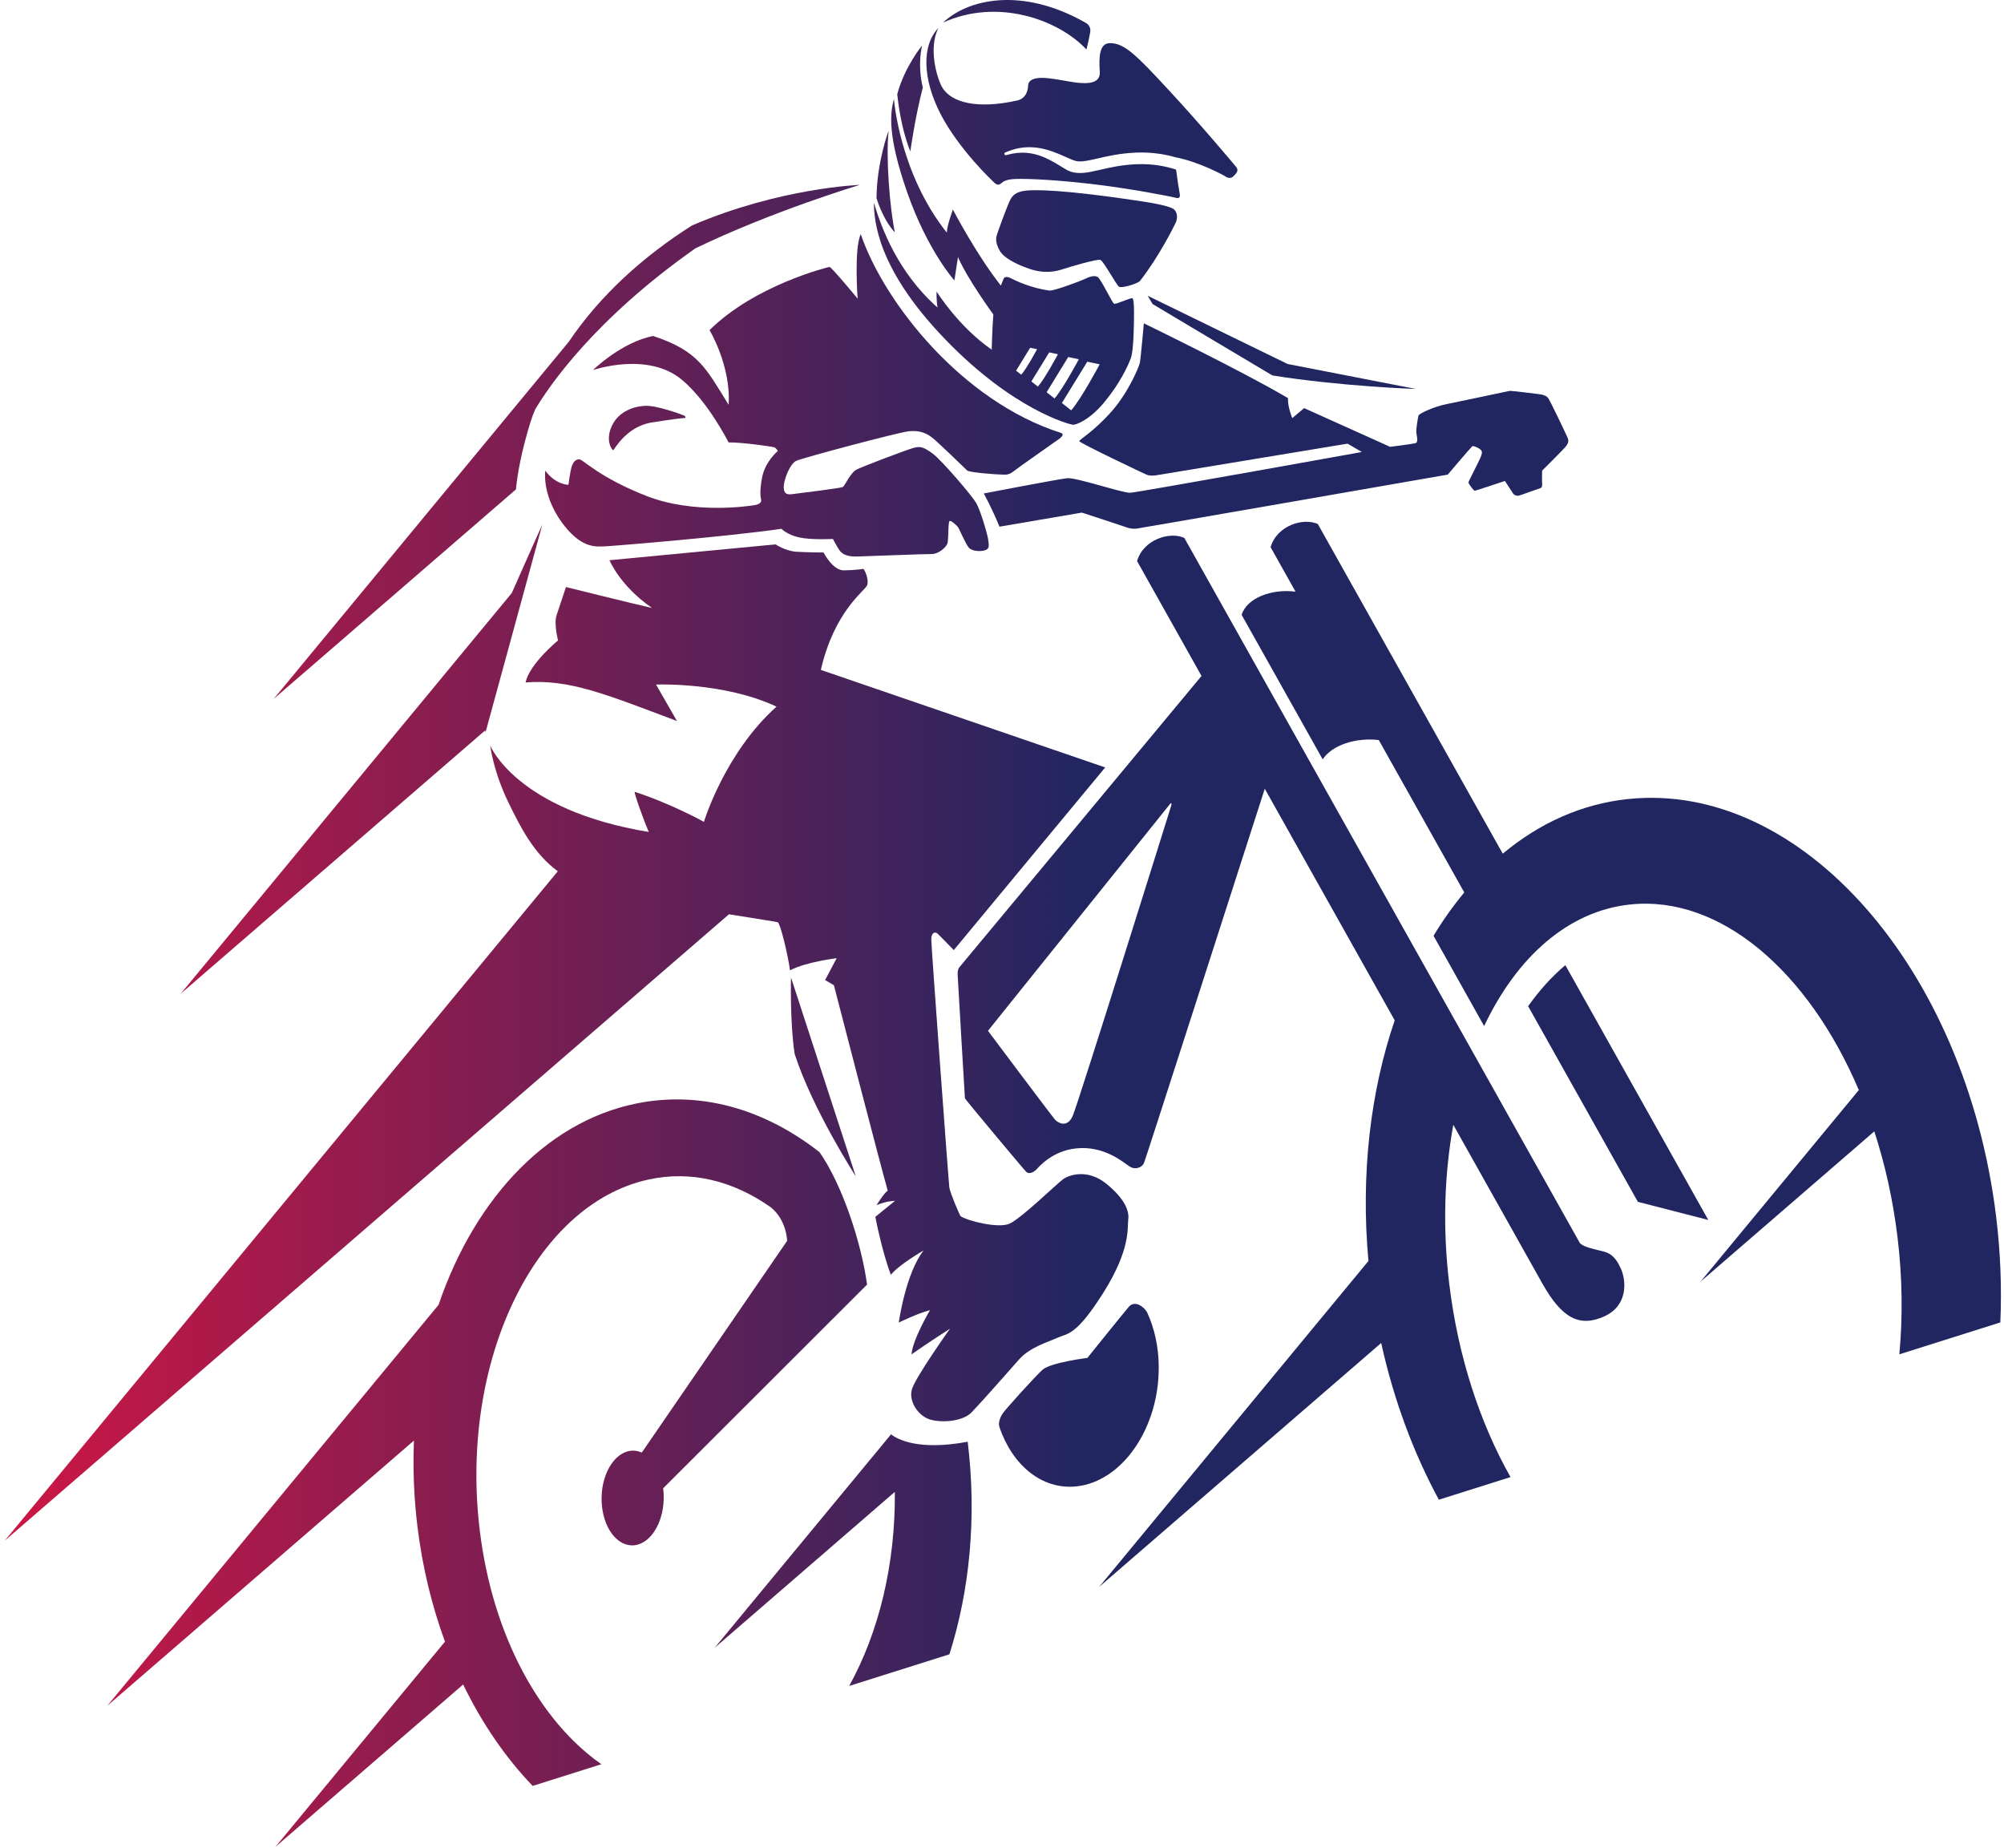 <svg width="257" height="237" viewBox="0 0 257 237" fill="none" xmlns="http://www.w3.org/2000/svg">
<path d="M127.573 23.474C127.9 23.768 128.159 23.709 128.389 23.512C128.511 23.41 128.751 23.103 129.752 22.981C130.749 22.861 134.522 22.966 139.668 23.554C144.813 24.14 150.193 25.2 150.771 25.358C151.349 25.515 151.376 25.169 151.263 24.683C151.198 24.401 150.988 22.937 150.822 21.744C149.626 21.351 147.874 20.966 145.731 21.058C143.82 21.138 142.314 21.487 141.104 21.767C139.483 22.14 138.201 22.437 136.966 21.869L136.967 21.868C136.962 21.864 136.958 21.864 136.954 21.863C136.954 21.863 136.833 21.797 136.625 21.676C136.416 21.549 136.117 21.37 135.757 21.155C135.067 20.733 134.158 20.212 133.171 19.9C132.678 19.744 132.172 19.646 131.685 19.599C131.201 19.559 130.741 19.579 130.348 19.62C129.957 19.675 129.629 19.731 129.405 19.798C129.178 19.855 129.047 19.889 129.047 19.889L129.031 19.892C128.944 19.915 128.851 19.87 128.817 19.785C128.781 19.691 128.826 19.585 128.92 19.548C128.92 19.548 129.049 19.496 129.276 19.405C129.503 19.305 129.838 19.203 130.25 19.088C130.663 18.989 131.158 18.904 131.698 18.88C132.238 18.862 132.818 18.897 133.389 19C134.532 19.204 135.604 19.652 136.362 19.99C136.73 20.15 137.037 20.286 137.253 20.381C137.445 20.46 137.561 20.506 137.588 20.518V20.517C138.362 20.873 139.318 20.65 140.768 20.317C142.038 20.023 143.617 19.657 145.668 19.57C147.731 19.482 149.468 19.796 150.767 20.169C153.77 20.756 156.913 22.446 157.228 22.672C157.548 22.903 157.957 22.798 158.057 22.712C158.157 22.622 158.5 22.306 158.618 22.09C158.737 21.876 158.71 21.628 158.548 21.428C158.387 21.227 154.041 16.035 149.93 11.601C145.818 7.163 144.208 5.49 142.31 5.532C141.015 5.562 140.909 7.208 141.039 9.204C141.14 10.769 139.402 10.716 138.271 10.617C137.139 10.516 134.704 9.927 133.418 9.985C132.13 10.041 131.869 10.552 131.85 10.959C131.83 11.365 131.718 12.608 130.423 12.892C125.186 14.047 122.046 13.088 120.902 11.314C120.16 10.161 119.011 6.125 120.353 3.582C118.177 5.821 118.302 10.158 120.644 14.662C122.984 19.164 127.246 23.181 127.573 23.474Z" fill="url(#paint0_linear_16_1108)"/>
<path d="M150.434 26.762C149.868 26.432 148.306 26.099 146.437 25.816C136.352 24.283 132.746 24.319 131.605 24.437C130.251 24.578 129.847 25.083 129.56 25.612C129.273 26.139 127.968 29.637 127.8 30.276C127.634 30.918 127.9 31.684 128.327 32.327C128.751 32.967 130.04 33.8 132.044 34.48C134.049 35.16 135.521 34.774 136.35 34.498C137.179 34.224 140.748 33.166 141.128 33.327C141.541 33.501 143.179 36.578 143.526 36.774C143.874 36.972 145.92 36.377 146.207 36.011C148.573 32.99 150.456 29.222 150.764 28.581C151.07 27.944 150.997 27.094 150.434 26.762Z" fill="url(#paint1_linear_16_1108)"/>
<path d="M139.332 6.349C139.332 6.349 139.807 4.405 139.83 3.934C139.85 3.463 139.575 3.115 139.232 2.921C130.943 -1.798 124.015 -0.045 120.953 2.893C127.859 -0.259 135.69 2.45 139.332 6.349Z" fill="url(#paint2_linear_16_1108)"/>
<path d="M118.345 11.229C117.613 8.241 118.251 5.836 118.251 5.836C118.251 5.836 115.988 8.574 115.066 12.085C115.344 14.747 115.922 17.377 116.744 19.419C116.744 19.419 117.358 14.979 118.345 11.229Z" fill="url(#paint3_linear_16_1108)"/>
<path d="M113.961 16.758C113.961 16.758 112.455 20.709 112.406 25.392C112.406 25.392 113.151 28.051 114.76 29.801C114.106 26.665 113.588 20.134 113.961 16.758Z" fill="url(#paint4_linear_16_1108)"/>
<path d="M109.987 38.295C109.987 38.295 106.614 34.203 106.381 34.228C106.151 34.252 96.802 36.573 90.993 42.329C90.993 42.329 93.764 46.913 93.442 51.904C90.52 47.204 89.589 45.008 83.774 43.083C79.738 43.839 76.044 47.451 76.044 47.451C76.044 47.451 82.996 45.041 87.397 48.652C90.782 51.431 93.431 56.725 93.431 56.725C95.301 56.716 98.929 57.258 99.234 57.336C99.537 57.413 99.753 57.827 99.753 57.827C99.753 57.827 98.13 59.158 97.735 61.211C97.342 63.264 97.59 63.845 97.615 64.099C97.641 64.354 97.531 64.647 96.727 64.777C95.922 64.909 88.919 65.943 82.921 63.598C76.922 61.253 74.788 58.949 74.338 58.903C73.89 58.858 73.546 59.15 73.331 59.78C73.116 60.412 72.9 62.164 72.9 62.164C72.9 62.164 71.265 62.173 69.927 60.347C69.706 62.707 70.757 65.617 72.825 67.95C74.894 70.284 76.511 70.092 77.513 70.057C78.515 70.022 93.08 68.831 100.223 67.805C100.223 67.805 100.909 68.553 102.467 68.905C104.023 69.256 106.815 69.106 106.815 69.106C106.815 69.106 107.369 70.149 107.642 70.542C107.918 70.933 108.433 71.393 109.903 71.358C111.372 71.322 118.43 71.029 119.413 71.043C120.398 71.058 121.266 70.196 121.477 69.753C121.688 69.309 121.545 66.821 121.801 66.795C122.056 66.769 122.753 67.421 122.893 67.642C123.035 67.859 123.811 69.698 124.238 70.213C124.666 70.729 125.885 70.744 126.422 70.522C126.961 70.301 126.789 69.783 126.729 69.204C126.67 68.626 125.752 65.449 125.184 64.478C124.614 63.509 120.727 58.979 119.638 58.18C118.549 57.381 118.085 57.195 117.264 57.398C116.443 57.599 110.684 59.791 109.862 60.203C109.04 60.618 108.35 62.303 108.084 62.447C107.819 62.594 102.39 63.254 101.513 63.369C100.637 63.483 100.445 62.989 100.525 62.186C100.604 61.381 101.295 59.484 102.097 59.097C102.898 58.71 115.235 55.434 116.53 55.299C117.826 55.165 118.723 55.469 119.537 56.108C120.354 56.749 123.738 60.046 124.023 60.319C124.309 60.593 127.773 60.84 128.382 60.846C128.991 60.854 129.329 60.958 129.998 60.421C130.668 59.884 135.554 56.495 135.9 56.226C136.246 55.957 136.456 55.637 136.059 55.507C123.334 51.456 113.354 38.743 110.386 30.023C109.505 31.889 109.987 38.295 109.987 38.295Z" fill="url(#paint5_linear_16_1108)"/>
<path d="M83.577 54.172C86.637 53.686 87.622 53.598 87.786 53.604C87.95 53.611 87.984 53.387 87.668 53.254C87.282 53.092 84.213 51.976 82.768 52.033C81.323 52.09 79.331 52.719 78.455 54.635C77.579 56.549 78.522 57.739 78.638 57.727C78.754 57.716 80.282 54.697 83.577 54.172Z" fill="url(#paint6_linear_16_1108)"/>
<path d="M181.529 56.828C181.164 56.929 178.272 57.292 178.272 57.292L167.245 52.33L165.725 53.611C165.725 53.611 165.101 52.115 165.178 51.047C159.294 47.575 146.691 41.461 146.691 41.461C146.691 41.461 146.282 46.017 146.189 46.495C146.095 46.972 144.734 50.286 142.585 52.718C140.16 55.466 138.394 56.336 138.418 56.57C138.443 56.799 146.76 60.749 147.029 60.862C147.297 60.975 147.701 61.027 148.231 60.949C148.761 60.869 172.812 56.887 172.812 56.887L174.654 57.958C174.654 57.958 145.932 63.128 144.956 63.184C143.979 63.239 138.026 61.195 136.862 61.315C135.697 61.437 126.16 63.275 126.16 63.275C126.16 63.275 127.224 65.174 128.172 67.532L138.742 65.727C138.742 65.727 144.069 67.464 144.508 67.628C144.946 67.793 145.392 67.818 145.762 67.78C146.132 67.741 185.661 60.857 185.661 60.857C185.661 60.857 188.717 57.263 188.82 57.206C188.923 57.15 189.506 57.355 189.83 57.616C190.152 57.878 190.072 58.153 189.862 58.673C189.649 59.194 188.299 61.767 188.31 61.877C188.32 61.983 188.982 62.943 189.135 62.926C189.29 62.911 192.995 61.669 192.995 61.669C192.995 61.669 193.98 63.185 194.072 63.318C194.163 63.447 194.46 63.606 194.737 63.56C195.012 63.515 197.352 62.632 197.566 62.577C197.779 62.525 197.788 62.165 197.763 61.934C197.739 61.704 197.768 60.344 197.768 60.344C197.768 60.344 200.639 57.501 200.814 57.234C200.989 56.967 201.287 56.686 201.021 56.09C200.757 55.494 198.76 51.304 198.526 51.017C198.294 50.728 197.844 50.604 197.528 50.56C197.211 50.515 193.813 50.083 193.569 50.126C193.324 50.172 186.781 51.572 185.405 51.84C184.029 52.108 181.971 53.008 181.907 53.295C181.844 53.584 181.565 55.078 181.644 55.538C181.723 55.998 181.892 56.727 181.529 56.828Z" fill="url(#paint7_linear_16_1108)"/>
<path d="M147.809 38.983C147.809 38.983 155.94 43.841 163.173 48.139C172.022 49.555 181.598 49.877 181.598 49.877L165.125 46.672L147.184 37.926L147.809 38.983Z" fill="url(#paint8_linear_16_1108)"/>
<path d="M131.606 150.254C131.969 150.614 132.567 150.294 132.885 149.98C133.203 149.667 134.901 147.572 138.003 147.249C141.613 146.872 144.036 149.028 144.839 149.552C145.643 150.075 146.488 149.66 146.711 149.123C146.911 148.649 159.243 110.324 162.199 101.133L178.861 130.829C175.77 139.892 174.476 150.488 175.493 161.688L140.958 203.477L177.129 172.2C178.744 179.537 181.288 186.316 184.522 192.296L193.713 189.394C189.807 182.475 186.988 173.976 185.858 164.633C184.984 157.413 185.234 150.491 186.378 144.225L197.849 164.67C200.287 168.959 202.525 170.246 205.742 168.787C208.802 167.399 208.558 164.237 207.884 162.702C207.111 160.942 206.295 160.636 205.525 160.437C204.756 160.237 203.087 159.942 202.609 159.384L151.879 68.969C150.035 68.132 146.646 69.141 145.82 71.94L154.086 86.673C149.918 91.688 123.255 123.777 123.043 124.013C122.814 124.272 122.81 124.694 122.809 124.903C122.807 125.115 123.733 140.711 123.745 140.828C123.757 140.943 131.24 149.894 131.606 150.254ZM150.106 103.019C150.184 102.922 150.288 103 150.219 103.242C150.152 103.481 138.321 141.321 137.588 143.035C136.855 144.749 135.645 143.916 135.331 143.599C135.018 143.279 126.701 132.171 126.701 132.171L150.106 103.019Z" fill="url(#paint9_linear_16_1108)"/>
<path d="M176.818 94.887L187.784 114.43C186.367 116.138 185.046 117.991 183.842 119.988L190.33 131.564C194.53 122.705 201.115 116.803 209.08 115.973C220.65 114.766 231.931 124.594 238.382 139.771L218.079 164.341L240.367 145.067C241.747 149.305 242.768 153.863 243.345 158.642C243.975 163.842 244.023 168.891 243.579 173.653L256.531 169.563C256.72 165.164 256.558 160.615 255.989 155.974C252.08 124.104 230.954 100.142 208.803 102.452C202.83 103.074 197.399 105.557 192.72 109.459L169.001 67.187C167.16 66.351 163.77 67.36 162.944 70.158L166.145 75.864C163.068 75.468 159.87 76.684 159.234 78.841L169.626 97.365C170.835 95.53 173.859 94.549 176.818 94.887Z" fill="url(#paint10_linear_16_1108)"/>
<path d="M219.076 156.425L200.745 123.754C199.004 125.22 197.409 126.992 195.973 129.017L210.047 154.104L219.076 156.425Z" fill="url(#paint11_linear_16_1108)"/>
<path d="M99.739 118.252C100.067 118.405 100.986 122.145 101.317 124.419C103.387 123.33 107.298 122.86 107.298 122.86L105.814 125.665L106.943 126.327C106.943 126.327 113.046 149.922 113.848 152.67C113.385 152.951 112.404 154.529 112.404 154.529C113.75 153.966 114.778 153.975 114.778 153.975L112.255 156.025C112.255 156.025 113.084 160.398 114.246 163.457C115.265 162.166 118.443 160.337 118.443 160.337C116.131 163.292 115.26 169.588 115.26 169.588C115.26 169.588 117.542 168.447 119.271 167.985C119.271 167.985 117.017 171.776 116.9 173.659C118.525 172.492 121.828 170.368 121.828 170.368C121.828 170.368 117.34 176.669 116.935 178.177C116.531 179.685 117.714 181.463 119.14 181.968C120.564 182.475 123.416 182.303 124.572 181.123C125.726 179.941 129.296 175.889 130.691 174.308C132.086 172.728 134.419 172.079 135.639 171.517C136.86 170.952 137.935 171.402 141.494 165.761C145.053 160.119 144.551 157.395 144.69 156.351C144.831 155.307 144.294 153.743 141.877 151.78C139.456 149.818 137.08 150.657 136.327 151.203C135.574 151.749 130.9 156.291 129.438 156.913C127.975 157.531 124.065 156.537 123.192 155.943C123.099 155.878 121.851 152.963 121.751 152.29C121.65 151.614 119.431 121.376 119.431 120.47C119.429 119.565 119.914 119.423 120.223 119.702C120.533 119.982 122.315 121.824 122.315 121.824L141.734 98.402L105.268 85.895C107.004 78.321 110.945 75.735 111.2 75.055C111.457 74.372 110.968 73.199 110.73 72.945C110.73 72.945 109.689 73.116 108.222 73.133C106.782 73.151 105.615 70.843 105.615 70.843C105.615 70.843 103.462 70.832 102.097 70.742C100.729 70.651 99.464 69.801 99.464 69.801L78.165 71.833C78.165 71.833 79.489 75.111 83.622 77.956C81.324 77.448 72.582 75.271 72.582 75.271C72.582 75.271 71.727 77.84 71.371 78.907C71.014 79.973 71.566 82.115 71.566 82.115C71.566 82.115 67.901 85.114 67.402 87.507C73.016 87.062 77.662 89.009 86.818 92.452L84.13 87.774C84.13 87.774 92.842 87.427 99.584 90.607C92.95 96.537 90.271 105.379 90.271 105.379C90.271 105.379 86.099 103.053 81.402 101.531C81.264 101.546 82.331 104.614 83.201 106.676C66.16 103.869 62.865 95.589 62.865 95.589C62.865 95.589 63.261 98.933 65.222 102.938C66.728 106.014 68.414 109.427 71.534 111.716L0.605 197.548L93.484 117.232C97.012 117.801 99.62 118.196 99.739 118.252Z" fill="url(#paint12_linear_16_1108)"/>
<path d="M62.268 93.891L69.548 67.262C69.548 67.262 67.628 71.508 65.634 76.036L23.164 127.428L62.206 93.667C62.245 93.809 62.268 93.891 62.268 93.891Z" fill="url(#paint13_linear_16_1108)"/>
<path d="M101.903 135.117C104.209 142.269 109.747 150.829 109.747 150.829L101.443 125.34C101.443 125.34 101.287 131.003 101.903 135.117Z" fill="url(#paint14_linear_16_1108)"/>
<path d="M91.648 211.284L114.758 191.29C114.841 200.629 112.675 209.364 108.901 216.177L121.758 212.117C124.346 203.955 125.288 194.584 124.101 184.862C117.938 186.007 115.199 184.642 114.221 183.879C114.225 183.905 114.23 183.932 114.233 183.958L91.648 211.284Z" fill="url(#paint15_linear_16_1108)"/>
<path d="M53.543 195.81C54.186 201.023 55.398 205.95 57.066 210.494L35.313 236.815L59.397 215.989C61.828 221.004 64.858 225.396 68.311 228.993L77.122 226.211C69.25 220.705 63.185 209.794 61.532 196.273C58.881 174.616 68.554 154.458 83.135 151.249C88.651 150.035 94.078 151.43 98.84 154.796C100.904 156.445 100.943 159.105 100.943 159.105L82.307 186.252C81.871 186.056 81.406 185.967 80.922 186.018C78.725 186.247 77.036 189.146 77.154 192.493C77.27 195.839 79.147 198.366 81.345 198.137C83.542 197.907 85.229 195.009 85.113 191.663C85.102 191.378 85.075 191.104 85.042 190.833L111.197 164.71C110.427 159.13 107.929 151.767 105.101 147.735C98.456 142.528 90.694 140.041 82.768 141.284C70.639 143.184 60.991 153.367 56.241 167.312L13.762 218.717L53.087 184.711C52.942 188.327 53.078 192.041 53.543 195.81Z" fill="url(#paint16_linear_16_1108)"/>
<path d="M148.601 175.242C148.583 172.63 148.029 170.248 147.095 168.241C146.647 167.486 145.505 166.697 144.756 167.573C143.962 168.497 139.45 174.114 139.45 174.114C139.45 174.114 134.693 174.703 133.67 175.654C132.646 176.602 128.956 180.682 128.59 181.234C128.234 181.777 127.992 182.456 128.177 183.008C129.849 187.896 133.643 191.047 138.034 190.589C143.925 189.973 148.656 183.103 148.601 175.242Z" fill="url(#paint17_linear_16_1108)"/>
<path d="M137.564 54.461C137.967 54.514 139.747 53.86 141.678 51.506C143.607 49.155 144.642 46.965 145.024 45.919C145.406 44.873 145.429 41.291 145.43 40.169C145.43 39.045 145.385 38.396 145.23 38.249C145.074 38.101 143.117 39.076 142.869 38.94C142.621 38.801 141.525 36.444 140.91 35.648C140.611 35.262 139.933 35.379 139.295 35.695C138.658 36.011 135.129 37.32 134.624 37.258C132.255 36.96 130.202 35.973 129.625 35.674C129.049 35.375 128.785 35.544 128.698 35.756C128.611 35.968 128.357 36.617 128.357 36.617C125.223 32.67 122.203 26.874 122.203 26.874C122.203 26.874 121.471 28.821 121.421 29.825C115.321 22.164 114.643 12.691 114.643 12.691C114.17 14.424 113.75 17.277 116.367 24.737C118.986 32.197 122.395 35.952 122.395 35.952C122.395 35.952 122.603 34.574 122.855 32.957C124.033 35.734 127.388 40.32 127.388 40.32C127.388 40.32 127.242 42.278 127.181 44.831C122.923 41.908 120.112 37.383 120.112 37.383C120.112 37.383 120.068 38.533 120.232 39.429C115.183 34.974 113.035 29.264 112.07 25.997C112.111 28.175 112.377 34.322 121.159 43.45C129.939 52.577 137.163 54.411 137.564 54.461ZM139.436 46.378L141.027 46.712C141.027 46.712 138.665 51.148 137.372 52.614L136.181 51.676L139.436 46.378ZM138.351 46.066C138.351 46.066 136.338 49.842 135.236 51.091L134.223 50.294L136.993 45.78L138.351 46.066ZM135.674 45.42C135.674 45.42 134.012 48.538 133.102 49.568L132.266 48.91L134.554 45.186L135.674 45.42ZM132.111 44.59L132.997 44.775C132.997 44.775 131.685 47.234 130.967 48.045L130.308 47.527L132.111 44.59Z" fill="url(#paint18_linear_16_1108)"/>
<path d="M66.165 62.753C66.341 60.934 66.82 57.977 68.085 53.946C68.235 53.471 68.426 52.983 68.637 52.492C70.374 49.563 76.18 40.988 89.171 31.849C99.027 27.073 110.277 23.703 110.277 23.703C110.277 23.703 99.963 24.077 88.74 28.911C82.54 32.852 77.012 37.791 72.926 43.841L35.098 89.617L66.165 62.753Z" fill="url(#paint19_linear_16_1108)"/>
<defs>
<linearGradient id="paint0_linear_16_1108" x1="139.131" y1="14.488" x2="-14.3" y2="14.488" gradientUnits="userSpaceOnUse">
<stop stop-color="#212661"/>
<stop offset="1" stop-color="#E01541"/>
</linearGradient>
<linearGradient id="paint1_linear_16_1108" x1="139.131" y1="30.602" x2="-14.293" y2="30.602" gradientUnits="userSpaceOnUse">
<stop stop-color="#212661"/>
<stop offset="1" stop-color="#E01541"/>
</linearGradient>
<linearGradient id="paint2_linear_16_1108" x1="139.132" y1="3.175" x2="-14.298" y2="3.175" gradientUnits="userSpaceOnUse">
<stop stop-color="#212661"/>
<stop offset="1" stop-color="#E01541"/>
</linearGradient>
<linearGradient id="paint3_linear_16_1108" x1="139.135" y1="12.627" x2="-14.305" y2="12.627" gradientUnits="userSpaceOnUse">
<stop stop-color="#212661"/>
<stop offset="1" stop-color="#E01541"/>
</linearGradient>
<linearGradient id="paint4_linear_16_1108" x1="139.131" y1="23.279" x2="-14.302" y2="23.279" gradientUnits="userSpaceOnUse">
<stop stop-color="#212661"/>
<stop offset="1" stop-color="#E01541"/>
</linearGradient>
<linearGradient id="paint5_linear_16_1108" x1="139.131" y1="50.689" x2="-14.296" y2="50.689" gradientUnits="userSpaceOnUse">
<stop stop-color="#212661"/>
<stop offset="1" stop-color="#E01541"/>
</linearGradient>
<linearGradient id="paint6_linear_16_1108" x1="139.131" y1="54.88" x2="-14.292" y2="54.88" gradientUnits="userSpaceOnUse">
<stop stop-color="#212661"/>
<stop offset="1" stop-color="#E01541"/>
</linearGradient>
<linearGradient id="paint7_linear_16_1108" x1="139.131" y1="54.627" x2="-14.296" y2="54.627" gradientUnits="userSpaceOnUse">
<stop stop-color="#212661"/>
<stop offset="1" stop-color="#E01541"/>
</linearGradient>
<linearGradient id="paint8_linear_16_1108" x1="139.13" y1="43.901" x2="-14.295" y2="43.901" gradientUnits="userSpaceOnUse">
<stop stop-color="#212661"/>
<stop offset="1" stop-color="#E01541"/>
</linearGradient>
<linearGradient id="paint9_linear_16_1108" x1="139.13" y1="136.082" x2="-14.296" y2="136.082" gradientUnits="userSpaceOnUse">
<stop stop-color="#212661"/>
<stop offset="1" stop-color="#E01541"/>
</linearGradient>
<linearGradient id="paint10_linear_16_1108" x1="139.131" y1="120.277" x2="-14.294" y2="120.277" gradientUnits="userSpaceOnUse">
<stop stop-color="#212661"/>
<stop offset="1" stop-color="#E01541"/>
</linearGradient>
<linearGradient id="paint11_linear_16_1108" x1="139.132" y1="140.089" x2="-14.294" y2="140.089" gradientUnits="userSpaceOnUse">
<stop stop-color="#212661"/>
<stop offset="1" stop-color="#E01541"/>
</linearGradient>
<linearGradient id="paint12_linear_16_1108" x1="139.13" y1="133.675" x2="-14.296" y2="133.675" gradientUnits="userSpaceOnUse">
<stop stop-color="#212661"/>
<stop offset="1" stop-color="#E01541"/>
</linearGradient>
<linearGradient id="paint13_linear_16_1108" x1="139.131" y1="97.345" x2="-14.297" y2="97.345" gradientUnits="userSpaceOnUse">
<stop stop-color="#212661"/>
<stop offset="1" stop-color="#E01541"/>
</linearGradient>
<linearGradient id="paint14_linear_16_1108" x1="139.131" y1="138.085" x2="-14.301" y2="138.085" gradientUnits="userSpaceOnUse">
<stop stop-color="#212661"/>
<stop offset="1" stop-color="#E01541"/>
</linearGradient>
<linearGradient id="paint15_linear_16_1108" x1="139.131" y1="200.028" x2="-14.293" y2="200.028" gradientUnits="userSpaceOnUse">
<stop stop-color="#212661"/>
<stop offset="1" stop-color="#E01541"/>
</linearGradient>
<linearGradient id="paint16_linear_16_1108" x1="139.131" y1="188.892" x2="-14.296" y2="188.892" gradientUnits="userSpaceOnUse">
<stop stop-color="#212661"/>
<stop offset="1" stop-color="#E01541"/>
</linearGradient>
<linearGradient id="paint17_linear_16_1108" x1="139.131" y1="178.91" x2="-14.291" y2="178.91" gradientUnits="userSpaceOnUse">
<stop stop-color="#212661"/>
<stop offset="1" stop-color="#E01541"/>
</linearGradient>
<linearGradient id="paint18_linear_16_1108" x1="139.131" y1="33.578" x2="-14.295" y2="33.578" gradientUnits="userSpaceOnUse">
<stop stop-color="#212661"/>
<stop offset="1" stop-color="#E01541"/>
</linearGradient>
<linearGradient id="paint19_linear_16_1108" x1="139.134" y1="56.66" x2="-14.292" y2="56.66" gradientUnits="userSpaceOnUse">
<stop stop-color="#212661"/>
<stop offset="1" stop-color="#E01541"/>
</linearGradient>
</defs>
</svg>
